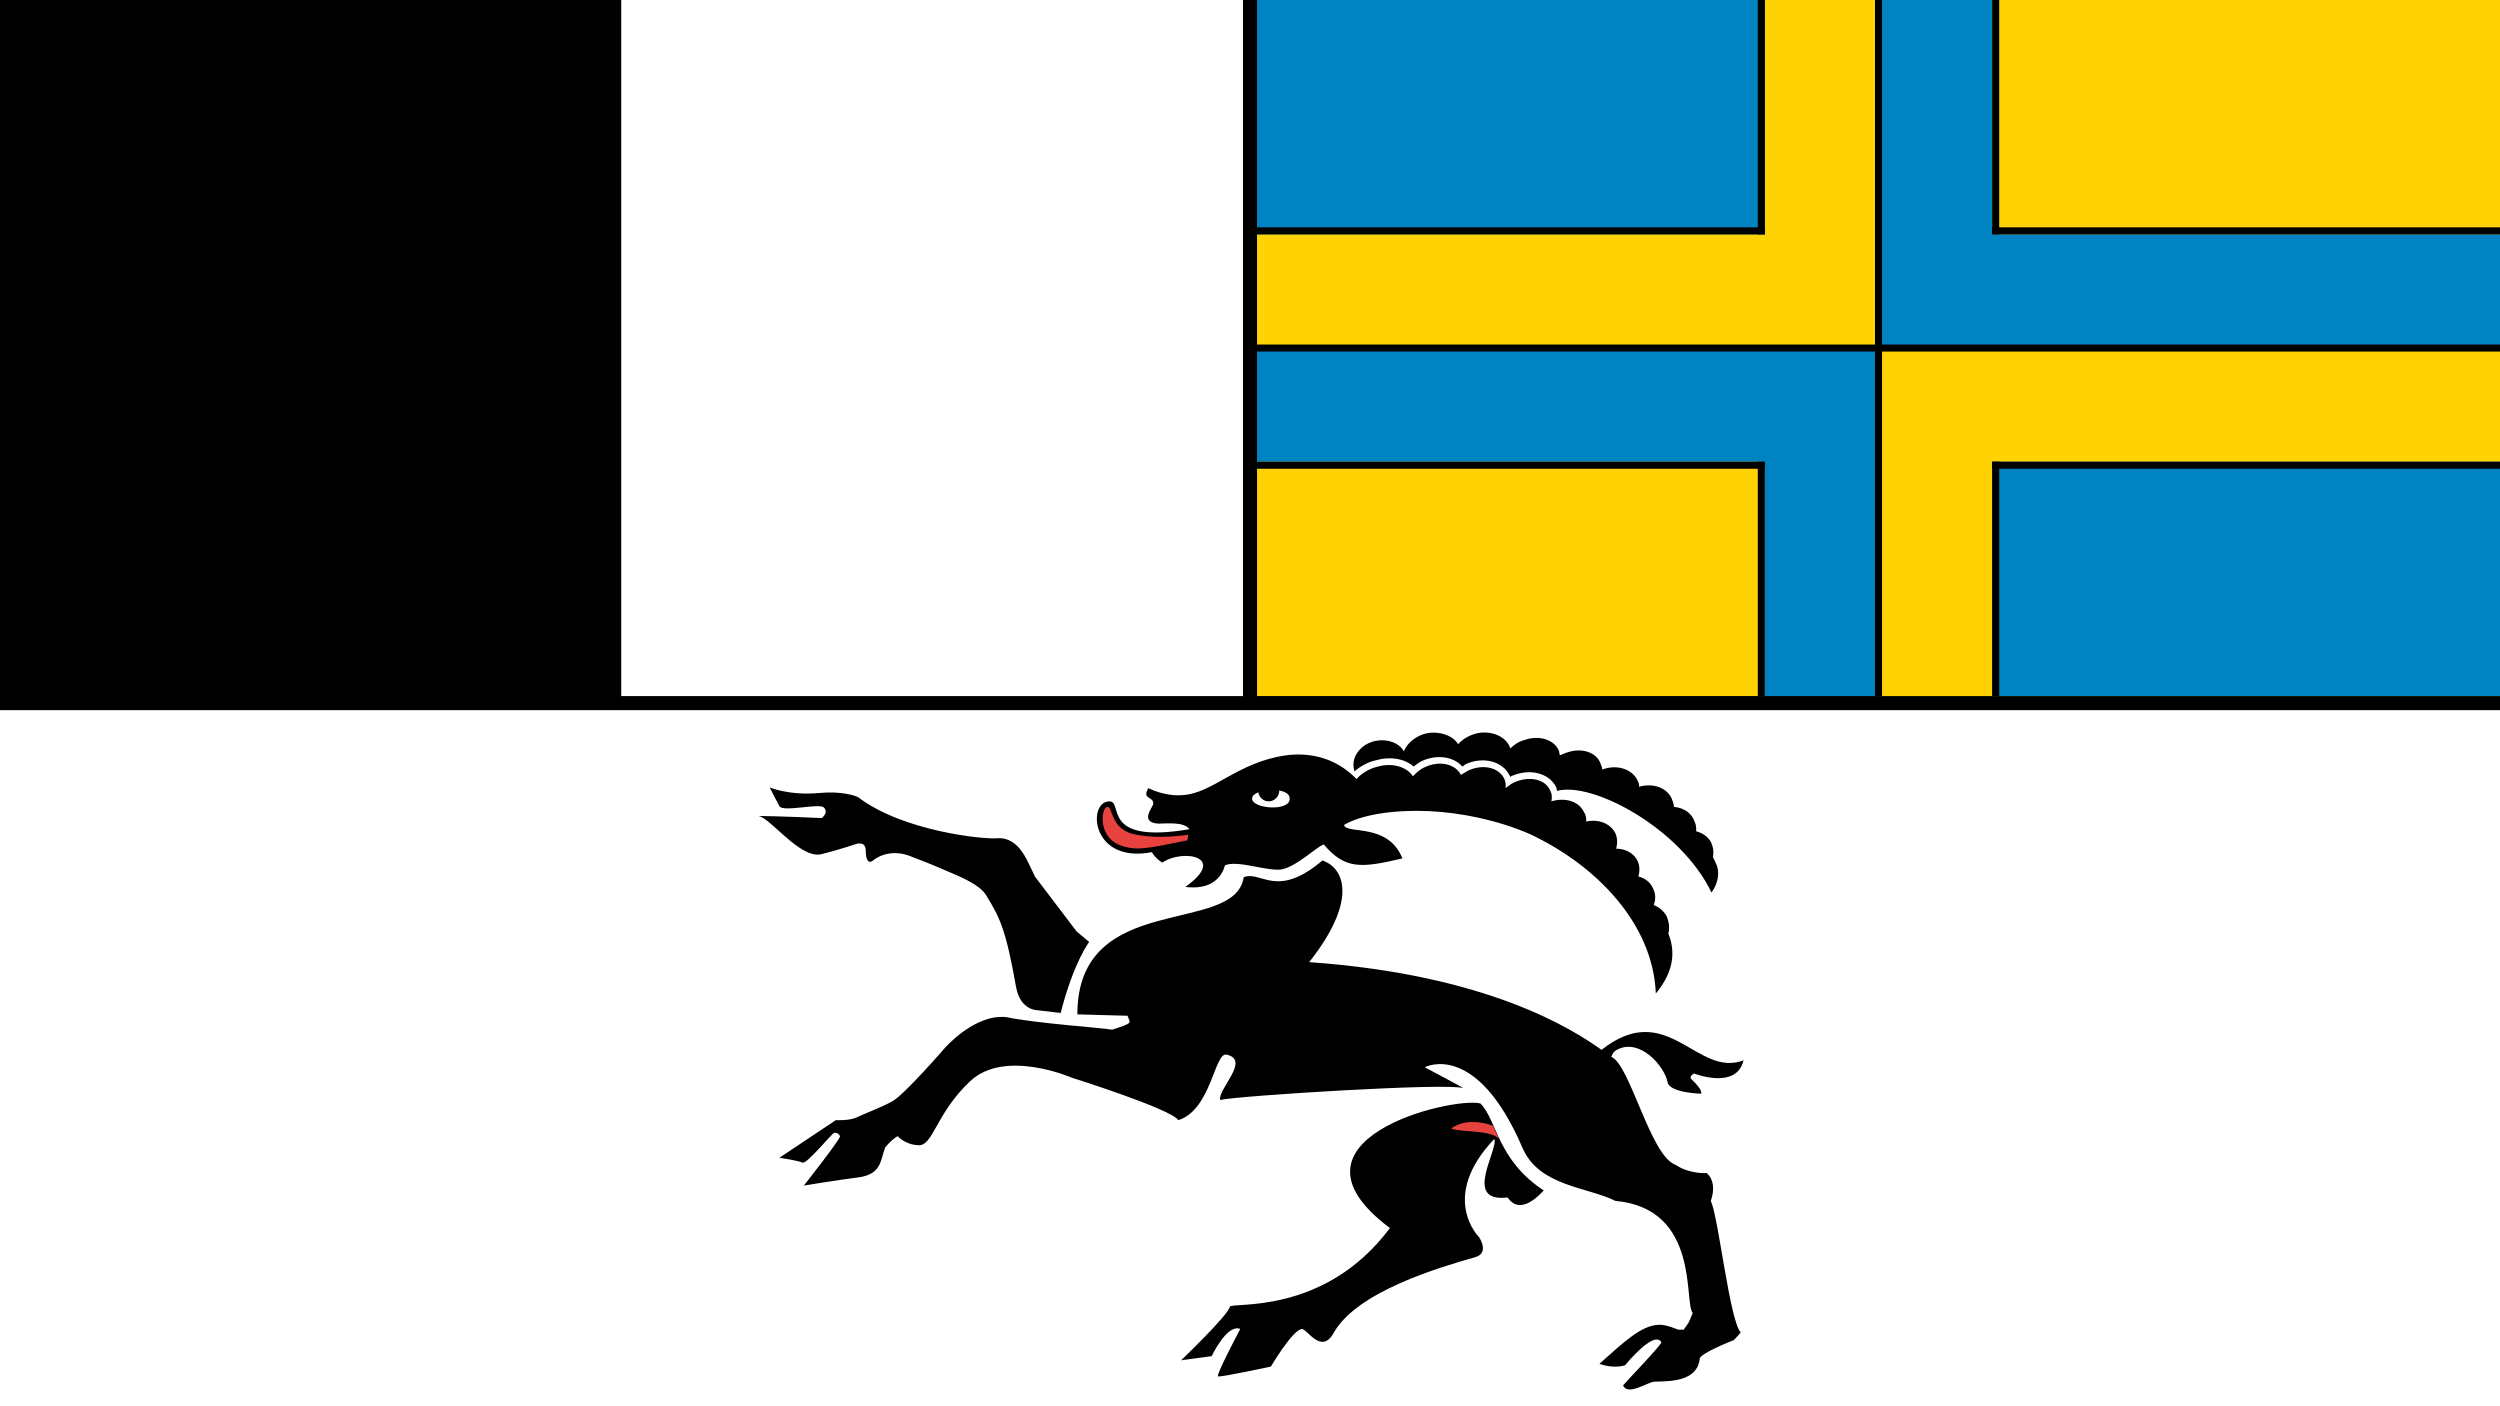 <?xml version="1.0"?>
<svg xmlns="http://www.w3.org/2000/svg" xmlns:xlink="http://www.w3.org/1999/xlink" version="1.1" width="640" height="360" viewBox="0 0 640 360">
<!-- Generated by Kreative Vexillo v1.0 -->
<style>
.black{fill:rgb(0,0,0);}
.blue{fill:rgb(0,131,194);}
.red{fill:rgb(232,66,63);}
.white{fill:rgb(255,255,255);}
.yellow{fill:rgb(255,211,3);}
</style>
<defs>
<path id="e1" d="M 0.601 -0.179 C 0.603 -0.187 0.602 -0.195 0.599 -0.203 C 0.595 -0.211 0.588 -0.217 0.58 -0.22 C 0.583 -0.228 0.583 -0.236 0.579 -0.244 C 0.575 -0.253 0.567 -0.259 0.558 -0.261 C 0.56 -0.269 0.56 -0.276 0.557 -0.283 C 0.552 -0.294 0.54 -0.301 0.526 -0.301 C 0.528 -0.308 0.528 -0.316 0.525 -0.323 C 0.518 -0.337 0.501 -0.344 0.483 -0.34 C 0.483 -0.344 0.483 -0.349 0.48 -0.353 C 0.473 -0.369 0.453 -0.375 0.433 -0.369 C 0.434 -0.374 0.434 -0.38 0.431 -0.385 C 0.424 -0.401 0.401 -0.406 0.379 -0.396 C 0.375 -0.394 0.371 -0.391 0.367 -0.388 C 0.368 -0.393 0.367 -0.398 0.365 -0.402 C 0.357 -0.418 0.334 -0.423 0.313 -0.413 C 0.31 -0.411 0.306 -0.409 0.303 -0.407 V -0.407 C 0.295 -0.423 0.272 -0.428 0.251 -0.418 C 0.244 -0.415 0.239 -0.41 0.234 -0.405 C 0.226 -0.418 0.205 -0.425 0.184 -0.419 C 0.171 -0.416 0.16 -0.409 0.153 -0.401 C 0.153 -0.401 0.153 -0.401 0.153 -0.401 C 0.114 -0.442 0.065 -0.437 0.051 -0.435 C -0.018 -0.425 -0.053 -0.381 -0.096 -0.378 C -0.116 -0.376 -0.136 -0.383 -0.146 -0.388 C -0.156 -0.371 -0.138 -0.377 -0.139 -0.365 C -0.14 -0.36 -0.159 -0.339 -0.132 -0.337 C -0.119 -0.337 -0.095 -0.34 -0.087 -0.329 C -0.216 -0.307 -0.181 -0.369 -0.202 -0.369 C -0.234 -0.369 -0.229 -0.279 -0.141 -0.296 C -0.137 -0.289 -0.131 -0.284 -0.126 -0.281 C -0.097 -0.301 -0.031 -0.29 -0.093 -0.246 C -0.044 -0.24 -0.037 -0.274 -0.036 -0.277 C -0.019 -0.285 0.022 -0.269 0.044 -0.271 C 0.066 -0.274 0.097 -0.305 0.106 -0.307 C 0.137 -0.271 0.159 -0.273 0.219 -0.287 C 0.198 -0.339 0.139 -0.321 0.135 -0.335 C 0.158 -0.349 0.203 -0.357 0.254 -0.355 C 0.255 -0.355 0.256 -0.355 0.256 -0.355 C 0.303 -0.353 0.356 -0.342 0.402 -0.322 C 0.498 -0.277 0.579 -0.193 0.583 -0.093 C 0.608 -0.123 0.612 -0.152 0.601 -0.179 M 0.003 -0.373 C 0.003 -0.377 0.007 -0.38 0.012 -0.382 C 0.013 -0.375 0.019 -0.369 0.027 -0.369 C 0.035 -0.369 0.042 -0.376 0.042 -0.384 C 0.042 -0.384 0.042 -0.385 0.041 -0.385 C 0.05 -0.383 0.057 -0.38 0.057 -0.373 C 0.058 -0.354 0.003 -0.358 0.003 -0.373 M -0.249 -0.182 L -0.231 -0.167 C -0.231 -0.167 -0.253 -0.139 -0.272 -0.065 C -0.29 -0.067 -0.306 -0.069 -0.306 -0.069 S -0.33 -0.069 -0.336 -0.102 C -0.351 -0.187 -0.36 -0.203 -0.379 -0.234 C -0.388 -0.249 -0.414 -0.26 -0.438 -0.27 C -0.463 -0.281 -0.485 -0.289 -0.485 -0.289 S -0.516 -0.305 -0.543 -0.283 C -0.546 -0.281 -0.552 -0.281 -0.552 -0.298 C -0.552 -0.314 -0.568 -0.307 -0.568 -0.307 S -0.592 -0.299 -0.616 -0.293 C -0.647 -0.286 -0.691 -0.348 -0.707 -0.348 C -0.683 -0.348 -0.615 -0.345 -0.615 -0.345 S -0.605 -0.353 -0.612 -0.36 C -0.618 -0.367 -0.671 -0.353 -0.676 -0.362 C -0.681 -0.371 -0.69 -0.389 -0.69 -0.389 S -0.662 -0.377 -0.619 -0.381 C -0.586 -0.384 -0.567 -0.377 -0.563 -0.375 C -0.499 -0.326 -0.382 -0.314 -0.363 -0.316 C -0.337 -0.318 -0.324 -0.292 -0.319 -0.282 C -0.313 -0.27 -0.309 -0.261 -0.309 -0.261 M 0.671 -0.276 C 0.669 -0.281 0.667 -0.285 0.665 -0.289 C 0.666 -0.294 0.666 -0.3 0.664 -0.306 C 0.661 -0.316 0.652 -0.323 0.641 -0.326 C 0.641 -0.331 0.641 -0.335 0.639 -0.339 C 0.635 -0.352 0.623 -0.36 0.609 -0.361 C 0.609 -0.364 0.608 -0.367 0.607 -0.37 C 0.601 -0.388 0.58 -0.396 0.559 -0.39 C 0.559 -0.392 0.559 -0.394 0.558 -0.396 C 0.552 -0.414 0.529 -0.423 0.507 -0.415 C 0.507 -0.415 0.506 -0.415 0.506 -0.415 C 0.506 -0.417 0.505 -0.42 0.504 -0.422 C 0.499 -0.439 0.477 -0.447 0.455 -0.439 C 0.451 -0.438 0.448 -0.436 0.445 -0.435 C 0.445 -0.437 0.444 -0.439 0.444 -0.441 C 0.438 -0.457 0.416 -0.465 0.394 -0.457 C 0.386 -0.455 0.379 -0.45 0.374 -0.445 C 0.369 -0.461 0.349 -0.471 0.327 -0.467 C 0.315 -0.464 0.306 -0.459 0.299 -0.451 C 0.292 -0.463 0.274 -0.47 0.255 -0.467 C 0.239 -0.464 0.226 -0.453 0.221 -0.441 C 0.214 -0.453 0.198 -0.459 0.181 -0.456 C 0.16 -0.452 0.146 -0.434 0.149 -0.417 C 0.149 -0.415 0.15 -0.414 0.15 -0.412 C 0.158 -0.419 0.17 -0.426 0.181 -0.428 C 0.202 -0.434 0.223 -0.43 0.235 -0.419 C 0.239 -0.422 0.243 -0.425 0.247 -0.427 C 0.269 -0.437 0.293 -0.433 0.305 -0.419 C 0.307 -0.42 0.308 -0.421 0.309 -0.422 C 0.334 -0.434 0.363 -0.427 0.373 -0.406 C 0.374 -0.405 0.374 -0.405 0.374 -0.404 C 0.374 -0.404 0.375 -0.404 0.375 -0.405 C 0.401 -0.417 0.43 -0.41 0.44 -0.389 C 0.44 -0.388 0.441 -0.386 0.441 -0.384 C 0.492 -0.398 0.619 -0.33 0.663 -0.238 C 0.671 -0.249 0.675 -0.263 0.671 -0.276 M -0.676 0.143 C -0.676 0.143 -0.649 0.147 -0.643 0.15 C -0.637 0.153 -0.6 0.107 -0.597 0.107 C -0.593 0.107 -0.59 0.109 -0.589 0.112 C -0.588 0.116 -0.641 0.183 -0.641 0.183 S -0.593 0.175 -0.561 0.171 C -0.529 0.166 -0.531 0.146 -0.524 0.128 C -0.513 0.115 -0.506 0.112 -0.506 0.112 S -0.496 0.124 -0.477 0.125 C -0.455 0.127 -0.452 0.08 -0.402 0.033 C -0.352 -0.014 -0.256 0.028 -0.256 0.028 S -0.113 0.073 -0.103 0.089 C -0.055 0.074 -0.051 -0.011 -0.033 -0.005 C 5.00001E-4 0.003 -0.046 0.044 -0.043 0.06 C -0.018 0.054 0.285 0.035 0.306 0.043 C 0.308 0.043 0.251 0.013 0.251 0.013 S 0.325 -0.027 0.392 0.13 C 0.416 0.184 0.485 0.185 0.525 0.205 C 0.647 0.216 0.623 0.351 0.636 0.366 C 0.633 0.374 0.63 0.38 0.63 0.38 L 0.623 0.39 H 0.615 C 0.615 0.39 0.597 0.382 0.587 0.383 C 0.562 0.384 0.538 0.407 0.502 0.439 C 0.524 0.447 0.539 0.441 0.539 0.441 S 0.58 0.39 0.591 0.408 C 0.592 0.411 0.539 0.466 0.536 0.47 C 0.542 0.485 0.569 0.467 0.579 0.465 C 0.588 0.463 0.642 0.47 0.646 0.432 C 0.646 0.424 0.695 0.405 0.695 0.405 S 0.701 0.399 0.705 0.394 C 0.689 0.377 0.673 0.228 0.662 0.205 C 0.672 0.176 0.656 0.165 0.656 0.165 S 0.632 0.167 0.611 0.153 C 0.575 0.14 0.546 0.009 0.519 -0.002 C 0.521 -0.007 0.523 -0.01 0.527 -0.012 C 0.56 -0.03 0.596 0.012 0.6 0.035 C 0.604 0.05 0.648 0.051 0.648 0.051 S 0.652 0.047 0.634 0.03 C 0.63 0.026 0.638 0.022 0.638 0.022 S 0.699 0.046 0.709 0.003 C 0.642 0.029 0.6 -0.087 0.505 -0.012 C 0.463 -0.042 0.341 -0.12 0.085 -0.138 C 0.154 -0.225 0.137 -0.273 0.104 -0.284 C 0.038 -0.228 0.016 -0.27 -0.009 -0.26 C -0.022 -0.175 -0.248 -0.242 -0.248 -0.063 C -0.244 -0.063 -0.185 -0.061 -0.176 -0.061 C -0.172 -0.05 -0.167 -0.051 -0.198 -0.041 C -0.216 -0.044 -0.307 -0.05 -0.35 -0.059 C -0.396 -0.064 -0.439 -0.014 -0.439 -0.014 S -0.497 0.053 -0.514 0.062 C -0.53 0.071 -0.555 0.08 -0.565 0.085 C -0.575 0.09 -0.595 0.089 -0.595 0.089 L -0.676 0.143 Z M 0.331 0.065 C 0.355 0.089 0.355 0.146 0.422 0.19 C 0.386 0.229 0.372 0.202 0.37 0.2 C 0.305 0.208 0.357 0.132 0.351 0.116 C 0.271 0.2 0.329 0.257 0.329 0.257 S 0.345 0.28 0.323 0.286 C 0.274 0.3 0.153 0.335 0.12 0.395 C 0.102 0.427 0.081 0.387 0.074 0.389 C 0.06 0.392 0.03 0.443 0.03 0.443 S -0.044 0.459 -0.046 0.457 C -0.048 0.454 -0.023 0.406 -0.014 0.389 C -0.033 0.381 -0.055 0.428 -0.055 0.428 L -0.099 0.434 C -0.099 0.434 -0.031 0.369 -0.029 0.357 C -0.026 0.35 0.107 0.37 0.201 0.244 C 0.031 0.117 0.29 0.055 0.331 0.065"/>
<path id="e2" d="M 0.289 0.101 C 0.289 0.101 0.309 0.083 0.349 0.097 C 0.353 0.105 0.353 0.107 0.359 0.117 C 0.347 0.102 0.302 0.107 0.289 0.101 M -0.204 -0.361 C -0.197 -0.36 -0.2 -0.327 -0.163 -0.321 C -0.142 -0.317 -0.118 -0.317 -0.089 -0.321 C -0.089 -0.318 -0.089 -0.317 -0.09 -0.313 C -0.149 -0.301 -0.165 -0.297 -0.189 -0.307 C -0.219 -0.32 -0.214 -0.362 -0.204 -0.361"/>
<path id="e4" d="M 0.0 -0.5 H 1.0 V 0.5 H 0.0 Z"/>
<path id="e5" d="M 0.5 0.0 V 1.0 H -0.5 V 0.0 Z"/>
</defs>
<g>
<rect x="0" y="0" width="640" height="360" class="white"/>
<g>
<rect x="0" y="0" width="159.1" height="180" class="black"/>
<rect x="159.1" y="0" width="159.1" height="180" class="white"/>
</g>
<g>
<rect x="321.8" y="0" width="159.1" height="89.1" class="yellow"/>
<rect x="480.9" y="0" width="159.1" height="89.1" class="blue"/>
</g>
<g>
<rect x="321.8" y="89.1" width="159.1" height="90.9" class="blue"/>
<rect x="480.9" y="89.1" width="159.1" height="90.9" class="yellow"/>
</g>
<rect x="321.8" y="0" width="130" height="60" class="blue"/>
<rect x="510" y="0" width="130" height="60" class="yellow"/>
<rect x="321.8" y="118.2" width="130" height="60" class="yellow"/>
<rect x="510" y="118.2" width="130" height="60" class="blue"/>
<use xlink:href="#e4" transform="translate(321.8 59.1) scale(130 1.8) rotate(0)" class="black"/>
<use xlink:href="#e4" transform="translate(321.8 119.1) scale(130 1.8) rotate(0)" class="black"/>
<use xlink:href="#e4" transform="translate(510 59.1) scale(130 1.8) rotate(0)" class="black"/>
<use xlink:href="#e4" transform="translate(510 119.1) scale(130 1.8) rotate(0)" class="black"/>
<use xlink:href="#e5" transform="translate(450.9 0) scale(1.8 60) rotate(0)" class="black"/>
<use xlink:href="#e5" transform="translate(510.9 0) scale(1.8 60) rotate(0)" class="black"/>
<use xlink:href="#e5" transform="translate(450.9 118.2) scale(1.8 60) rotate(0)" class="black"/>
<use xlink:href="#e5" transform="translate(510.9 118.2) scale(1.8 60) rotate(0)" class="black"/>
<use xlink:href="#e4" transform="translate(321.8 89.1) scale(318.2 1.8) rotate(0)" class="black"/>
<use xlink:href="#e5" transform="translate(480.9 0) scale(1.8 178.2) rotate(0)" class="black"/>
<use xlink:href="#e1" transform="translate(320 270.9) scale(178.2 178.2) rotate(0)" class="black"/>
<use xlink:href="#e2" transform="translate(320 270.9) scale(178.2 178.2) rotate(0)" class="red"/>
<use xlink:href="#e4" transform="translate(0 180) scale(640 3.6) rotate(0)" class="black"/>
<use xlink:href="#e5" transform="translate(320 0) scale(3.6 180) rotate(0)" class="black"/>
</g>
</svg>
